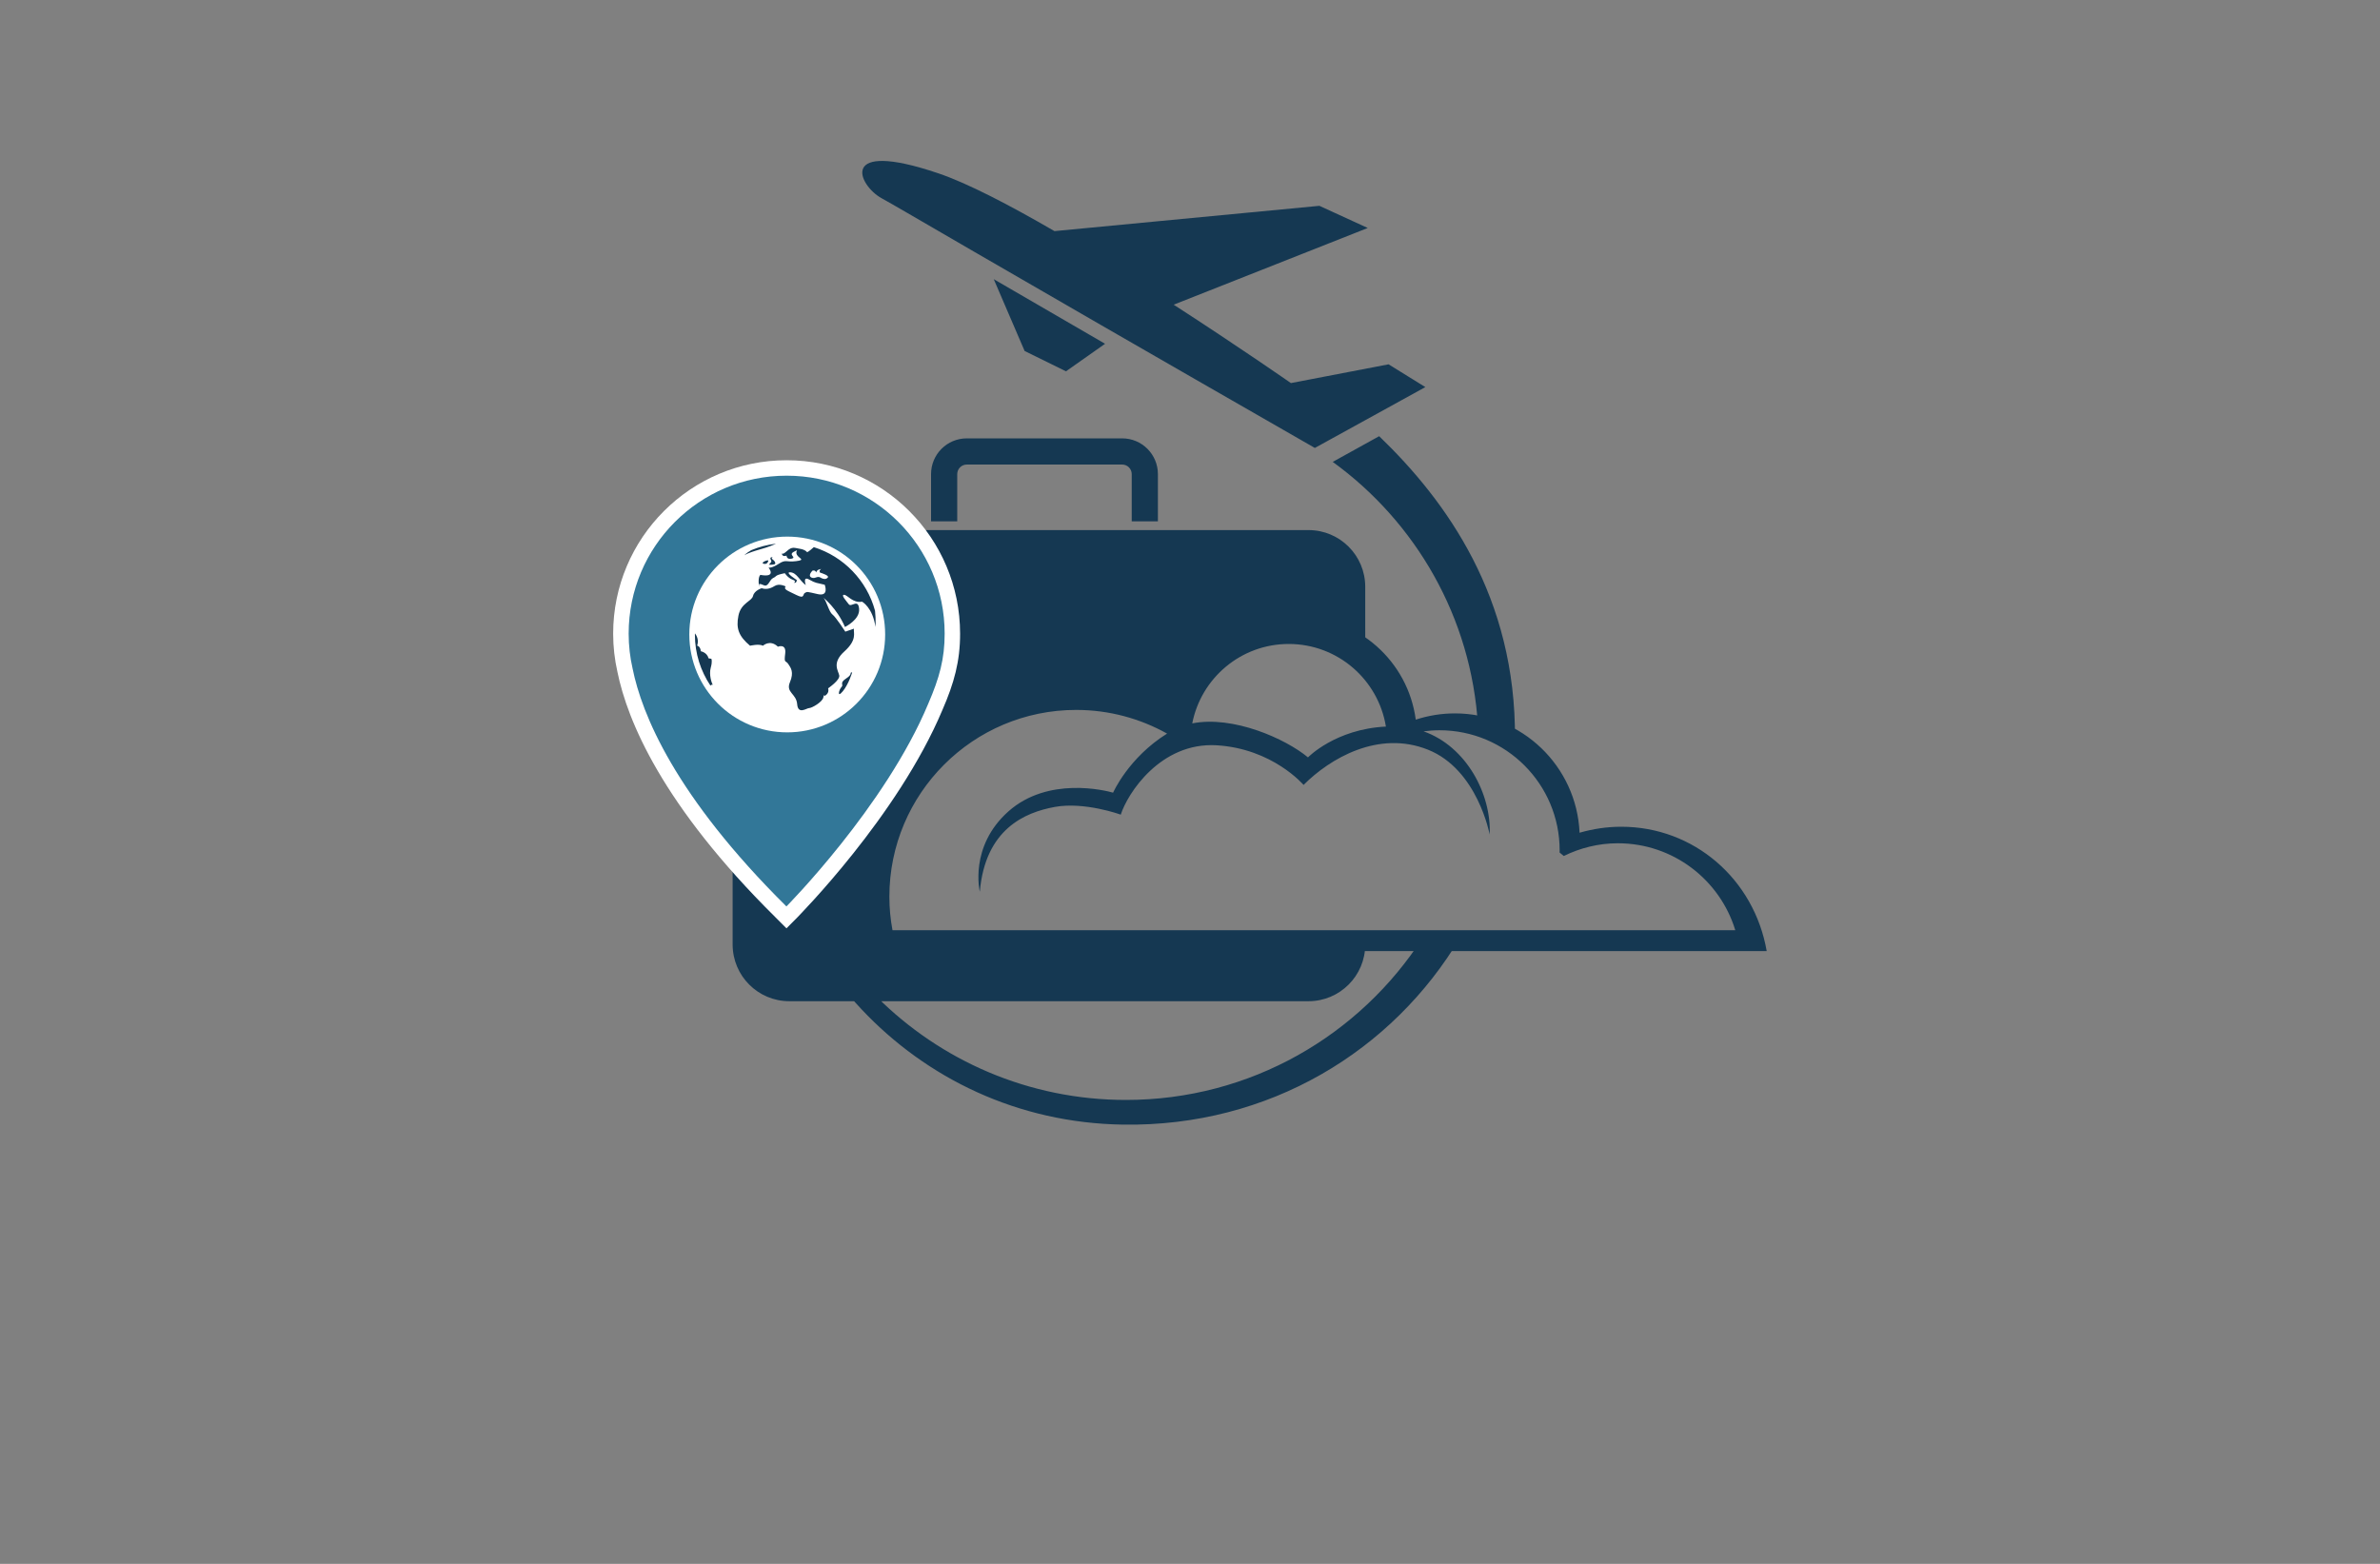 <?xml version="1.0" encoding="utf-8"?>
<!-- Generator: Adobe Illustrator 27.8.1, SVG Export Plug-In . SVG Version: 6.00 Build 0)  -->
<svg version="1.1" xmlns="http://www.w3.org/2000/svg" xmlns:xlink="http://www.w3.org/1999/xlink" x="0px" y="0px"
	 viewBox="0 0 350 230" style="enable-background:new 0 0 350 230;" xml:space="preserve">
<rect x="0" y="0" width="350" height="230" fill="#808080" stroke="none"/>
<style type="text/css">
	.st0{fill-rule:evenodd;clip-rule:evenodd;fill:#A6D63C;}
	.st1{fill-rule:evenodd;clip-rule:evenodd;fill:#00A0D1;}
	.st2{fill:#421C00;}
	.st3{fill-rule:evenodd;clip-rule:evenodd;fill:#FFFFFF;}
	.st4{fill:#699AE2;}
	.st5{fill:#3B7DC4;}
	.st6{fill:#AF7500;}
	.st7{fill:#FFDF00;}
	.st8{fill:#1A0256;}
	.st9{fill:#00594F;}
	.st10{fill:#00779B;}
	.st11{fill:#0074FF;}
	.st12{fill:#194A91;}
	.st13{fill-rule:evenodd;clip-rule:evenodd;fill:#EFEFEF;}
	.st14{fill:#044159;}
	.st15{fill:#4C2900;}
	.st16{fill:#FFFFFF;}
	.st17{fill:#FFB41F;}
	.st18{fill:#FF5A00;}
	.st19{fill:#680404;}
	.st20{fill:#03AA6F;}
	.st21{fill:#FB5968;}
	.st22{fill:#FFD24A;}
	.st23{fill:#055EBC;}
	.st24{fill:#6F6F6F;}
	.st25{fill:#454545;}
	.st26{fill:#BA1A00;}
	.st27{fill:#0071BC;}
	.st28{fill:none;stroke:#FFFFFF;stroke-width:2;stroke-miterlimit:10;}
	.st29{fill:#3D3600;}
	.st30{fill:#5B4E03;}
	.st31{fill:#685900;}
	.st32{fill:none;stroke:#2E8EFF;stroke-width:2;stroke-linecap:round;stroke-miterlimit:10;}
	.st33{fill:none;stroke:#3D3600;stroke-width:2;stroke-linecap:round;stroke-miterlimit:10;}
	.st34{fill:#6F0393;}
	.st35{fill:none;}
	.st36{fill:#96D7FF;}
	.st37{fill:#0C5100;}
	.st38{fill:#FFE856;}
	.st39{fill:#803971;}
	.st40{fill:#D3CECD;}
	.st41{fill:#4C241D;}
	.st42{fill:#EA3200;stroke:#4C241D;stroke-linecap:round;stroke-linejoin:round;stroke-miterlimit:50;}
	.st43{fill:#11930A;stroke:#4C241D;stroke-linecap:round;stroke-linejoin:round;stroke-miterlimit:50;}
	.st44{fill:#3792CF;}
	.st45{fill:#FEE36F;}
	.st46{fill:#136296;}
	.st47{fill:#EFE1CA;}
	.st48{fill:#E1F9B2;}
	.st49{fill:#F5F7B2;}
	.st50{fill:#F7EDB2;}
	.st51{fill:#FCF5EB;}
	.st52{fill:#DEFCF0;}
	.st53{fill:#53C2BA;}
	.st54{fill:#6D6D00;}
	.st55{fill:#001087;}
	.st56{fill:#F19333;}
	.st57{fill:#1554A1;}
	.st58{fill:#8E0000;}
	.st59{fill:#C46B02;}
	.st60{fill:#FFD662;}
	.st61{fill:#01539D;}
	.st62{fill:#007777;}
	.st63{fill:#3CAF47;}
	.st64{fill:#31575B;}
	.st65{fill:#7BBBFF;}
	.st66{fill:#513800;}
	.st67{fill:#009D5A;}
	.st68{fill:#C9A37C;}
	.st69{fill:#DB504A;}
	.st70{fill:#084C61;}
	.st71{opacity:0.3;fill:#BCBEC0;enable-background:new    ;}
	.st72{fill:#069A8E;}
	.st73{fill:#0A4D68;}
	.st74{fill:#190707;}
	.st75{fill:#39B54A;}
	.st76{fill:#01A9DB;}
	.st77{fill:#DF7401;}
	.st78{fill:#0F0F4F;}
	.st79{fill:#232365;}
	.st80{fill:#2169AA;}
	.st81{fill:#00828C;}
	.st82{fill:#00A4BA;}
	.st83{fill:#007CC1;}
	.st84{fill:#FF0000;}
	.st85{fill:#313341;}
	.st86{fill:#C9C9C9;}
	.st87{fill:#0C3F00;}
	.st88{fill:#00153A;}
	.st89{fill:#056168;}
	.st90{fill:#08E8FF;}
	.st91{fill:#00B7FF;}
	.st92{fill:#590060;}
	.st93{fill:#FF78DC;}
	.st94{fill-rule:evenodd;clip-rule:evenodd;fill:#00B6E8;}
	.st95{fill-rule:evenodd;clip-rule:evenodd;fill:#8DD7F7;}
	.st96{fill-rule:evenodd;clip-rule:evenodd;fill:#54A175;}
	.st97{fill-rule:evenodd;clip-rule:evenodd;fill:url(#SVGID_1_);}
	.st98{fill-rule:evenodd;clip-rule:evenodd;fill:#0094D9;}
	.st99{fill-rule:evenodd;clip-rule:evenodd;fill:#0081BE;}
	.st100{fill-rule:evenodd;clip-rule:evenodd;fill:#E7913C;}
	.st101{fill-rule:evenodd;clip-rule:evenodd;fill:#00ADEE;}
	.st102{fill-rule:evenodd;clip-rule:evenodd;fill:#9AD2AD;}
	.st103{fill:url(#SVGID_00000121266054962611603840000004954490564780117947_);}
	.st104{fill:url(#SVGID_00000025415820313664397030000000438014403272212627_);}
	.st105{fill:#1279F9;}
	.st106{fill:#00A8CE;}
	.st107{opacity:0.51;}
	.st108{fill:url(#SVGID_00000078733091983565370670000002861185509544854912_);}
	.st109{enable-background:new    ;}
	.st110{clip-path:url(#SVGID_00000053538696687687275450000007816592518155896742_);}
	
		.st111{fill:none;stroke:#00DAF9;stroke-width:2;stroke-linecap:round;stroke-linejoin:round;stroke-miterlimit:10;stroke-dasharray:4.409,4.409;}
	.st112{fill:#FF7D5B;}
	.st113{opacity:0.7;}
	.st114{fill:url(#SVGID_00000023257106853276634300000014768147489970451336_);}
	.st115{fill:#FF603D;}
	.st116{fill:url(#SVGID_00000106852090312221383460000005546693457952823967_);}
	.st117{fill:url(#SVGID_00000056423995621340317420000007529870531638904467_);}
	.st118{fill:url(#SVGID_00000005987063190604834880000010262464768396441230_);}
	.st119{fill:url(#SVGID_00000058559738812977768020000014706313364369932679_);}
	.st120{fill:url(#SVGID_00000027590605213527322090000016290085943326504582_);}
	.st121{fill:url(#SVGID_00000103974312278111337600000005946459832243601293_);}
	.st122{fill:#142445;}
	.st123{fill:#1C97DA;}
	.st124{fill:#136B9B;}
	.st125{fill:#4E9834;}
	.st126{fill:#7EB436;}
	.st127{fill:#006D2F;}
	.st128{fill:#A07227;}
	.st129{fill:#C1C1C1;}
	.st130{fill:#F98D21;}
	.st131{fill:#4663AF;}
	.st132{fill:#0786A3;}
	.st133{fill:#EB9358;}
	.st134{fill-rule:evenodd;clip-rule:evenodd;fill:url(#SVGID_00000149382096367228758150000010565694670938408588_);}
	.st135{fill-rule:evenodd;clip-rule:evenodd;fill:#B1BCE0;}
	.st136{fill:url(#SVGID_00000090254358142514105940000007257330127760448944_);}
	.st137{fill:#153852;}
	.st138{fill:#327798;}
	.st139{fill:#3A39FF;}
	.st140{fill:#ADE6ED;}
	.st141{fill:#FF0043;}
	.st142{fill:#EAE5E7;}
	.st143{fill:#EFE9E4;}
	.st144{fill:#649936;}
	.st145{fill:#26313D;}
	.st146{fill:#C1B6AA;}
	.st147{fill:#B20443;}
	.st148{fill:#EEF1FC;}
	.st149{fill:#E2B629;}
	.st150{fill:#FFF2DC;}
	.st151{fill:#7A542A;}
	.st152{fill:#B2B2B2;}
</style>
<g id="Layer_1">
</g>
<g id="Layer_2">
</g>
<g id="Layer_3">
</g>
<g id="Layer_4">
</g>
<g id="Layer_5">
</g>
<g id="Layer_6">
</g>
<g id="Layer_7">
</g>
<g id="Layer_8">
</g>
<g id="Layer_9">
</g>
<g id="Layer_10">
</g>
<g id="Layer_11">
</g>
<g id="Layer_12">
</g>
<g id="Layer_13">
</g>
<g id="Layer_14">
</g>
<g id="Layer_15">
	<g>
		<path class="st137" d="M204.2,53.58l-14.36,2.76c0,0-7.57-5.28-17.24-11.53l28.54-11.28l-7.11-3.26l-38.96,3.72
			c-6.62-3.84-12.82-7.07-17.14-8.52c-14.84-5.01-11.68,1.82-8.29,3.68c3.4,1.87,11.88,7,63.72,36.73l16.25-8.95L204.2,53.58z
			 M146.14,41.06l16.37,9.5l-5.75,4.05l-6.08-2.99L146.14,41.06z M140.77,76.67v-6.94c0-0.78,0.63-1.41,1.41-1.41h22.84
			c0.78,0,1.41,0.63,1.41,1.41v6.94h3.85v-6.94c0-2.91-2.35-5.26-5.26-5.26h-22.84c-2.91,0-5.26,2.35-5.26,5.26v6.94H140.77z
			 M129.88,138.15c0,0-3-13.71,4.93-23.77c7.92-10.07,25.49-16.28,39.62-8.14c0,0,1.93-10.71,10.5-12.85
			c5.46-1.36,11.36,0.39,15.84,4.78V86.3c0-4.61-3.73-8.34-8.34-8.34h-76.35c-4.61,0-8.34,3.73-8.34,8.34v52.61
			c0,4.61,3.73,8.34,8.34,8.34h76.35c4.6,0,8.34-3.73,8.34-8.34v-1L129.88,138.15z M202.82,64.15l-6.83,3.78
			c12.2,8.85,20.41,22.87,21.36,38.85c1.68,0.33,3.5,0.92,5.44,1.9C222.95,87.85,212.73,73.7,202.82,64.15z M165.58,161.77
			c-28.64,0-51.87-23.22-51.87-51.87c0-2.48,0.19-4.92,0.52-7.32h-2.18c-0.36,2.51-0.55,5.09-0.55,7.75
			c0,28.69,22.66,54.6,53.64,55.07c21.5,0.33,39.69-10.84,49.61-27.54l-5.51,0.02C200.02,152.25,183.92,161.77,165.58,161.77z"/>
		<path class="st137" d="M238.42,121.59c-2.13,0-4.18,0.32-6.13,0.88c-0.43-9.77-8.46-17.55-18.33-17.55
			c-2.02,0-3.95,0.33-5.76,0.92c-1.13-8.56-8.45-15.18-17.32-15.18c-8.09,0-14.88,5.51-16.87,12.98c-4.33-2.18-9.2-3.42-14.38-3.42
			c-17.62,0-31.9,14.28-31.9,31.89c0,2.51,0.3,4.95,0.84,7.77h131.24C257.96,129.27,249.09,121.59,238.42,121.59z M189.52,94.71
			c7.21,0,13.17,5.26,14.29,12.15c-7.43,0.36-11.46,4.53-11.46,4.53c-3.29-2.74-11-6.19-17.02-5
			C176.63,99.74,182.48,94.71,189.52,94.71z M130.79,131.88c0-15.17,12.3-27.47,27.47-27.47c4.85,0,9.41,1.27,13.37,3.48
			c-5.69,3.55-7.94,8.69-7.94,8.69c-1.14-0.33-9.56-2.43-15.39,2.75c-5.83,5.18-4.21,11.82-4.21,11.82
			c0.8-9.23,6.64-11.67,11.01-12.47c4.38-0.81,9.72,1.13,9.72,1.13c0.97-3.08,5.83-10.68,14.09-10.2
			c8.25,0.49,12.79,5.83,12.79,5.83c3.88-3.89,11.01-8.1,18.3-5.18c7.29,2.91,9.07,12.47,9.07,12.47c0.27-5.9-3.4-12.94-9.72-15.17
			c0.76-0.1,1.55-0.16,2.34-0.16c9.76,0,17.67,7.91,17.67,17.67c0,0.11-0.01,0.21-0.01,0.31l0.62,0.51
			c2.41-1.18,5.09-1.87,7.95-1.87c8.14,0,15.02,5.39,17.27,12.79H131.25C130.95,135.21,130.79,133.56,130.79,131.88z"/>
		<path class="st16" d="M114.05,134.92C97.4,118.44,92.26,105.99,90.8,98.82l0,0c-0.41-1.81-0.63-3.69-0.63-5.62l0,0
			c0-14.09,11.42-25.51,25.51-25.51l0,0c14.09,0,25.51,11.42,25.51,25.51l0,0c0.01,4.02-0.88,7.27-2.58,11.17l0,0
			c-6.61,15.75-21.27,30.43-21.35,30.55l0,0l-1.6,1.61L114.05,134.92L114.05,134.92z"/>
		<path class="st138" d="M138.92,93.19c0-12.83-10.4-23.23-23.24-23.23c-12.83,0-23.23,10.4-23.23,23.23c0,1.77,0.2,3.48,0.58,5.14
			c1.34,6.64,6.19,18.7,22.62,34.98c0,0,14.54-14.67,20.86-29.82C138.16,99.67,138.92,96.89,138.92,93.19z"/>
		<path class="st16" d="M130.17,93.31c0,7.95-6.45,14.4-14.4,14.4c-7.95,0-14.4-6.45-14.4-14.4c0-7.95,6.44-14.39,14.4-14.39
			C123.73,78.92,130.17,85.36,130.17,93.31z"/>
		<path class="st137" d="M124.44,99.78c-1.07,0.7-0.31,0.89-0.69,1.26c-0.38,0.38-0.7,1.71,0.19,0.63c0.88-1.07,1.38-2.78,1.38-2.78
			C124.82,98.9,125.51,99.09,124.44,99.78z M111.87,80.77c1.04-0.29,1.77-0.58,2.25-0.81c-1.27,0.15-2.49,0.47-3.63,0.95
			c-0.97,0.57-1.01,0.76-1.01,0.76S109.62,81.41,111.87,80.77z M113.07,83.05c0.92,0.05,0.95-0.16,0.95-0.16
			c-0.02-0.33-0.19-0.43-0.43-0.64c-0.24-0.21,0.07-0.28,0.07-0.28c-0.57-0.1-0.33,0.33-0.24,0.5
			C113.53,82.62,113.07,83.05,113.07,83.05z M112.29,82.91c0.57,0.16,0.69-0.4,0.69-0.4C113.15,82.19,111.73,82.74,112.29,82.91z
			 M104.52,98.21c0.28-1.01,0.09-1.32,0.09-1.32l-0.41-0.07c-0.22-0.88-1.14-1.04-1.14-1.04c-0.06-0.76-0.54-0.82-0.54-0.82
			c0.29-0.84-0.08-1.5-0.32-1.81c0,0.06-0.01,0.12-0.01,0.19c0,2.77,0.85,5.35,2.29,7.5c0.12-0.2,0.34-0.13,0.34-0.13
			C104.65,100.45,104.24,99.22,104.52,98.21z M114.4,95.11c0,0,1.26-0.51,1.07,1.01c-0.19,1.52,0.06,0.95,0.44,1.52
			c0.38,0.57,0.89,1.2,0.25,2.71c-0.63,1.52,0.95,1.64,1.07,3.22c0.13,1.58,1.39,0.57,1.76,0.57c0.38,0,1.96-0.88,2.09-1.58
			c0.13-0.69,0.13-0.19,0.13-0.19s0.82-0.32,0.57-1.14c0,0,1.77-1.2,1.64-1.89c-0.13-0.69-1.14-1.83,0.76-3.54
			c1.89-1.7,1.32-2.71,1.39-3.34l-1.26,0.44c0,0-1.39-2.15-1.89-2.52c-0.51-0.38-0.88-2.02-1.32-2.46c0,0,1.96,1.51,3.16,4.29
			c0,0,2.21-1.07,2.08-2.65c-0.13-1.58-1.14-0.19-1.52-0.69c-0.38-0.51-1.2-1.39-0.69-1.39c0.5,0,1.26,1.26,2.65,1.01
			c0,0,1.58,0.88,1.96,3.72c0,0,0.09-0.98-0.06-2.39c-1.2-4.44-4.62-7.98-9-9.35c-0.3,0.27-0.7,0.61-0.98,0.75
			c0,0-0.25-0.38-1.07-0.51c-0.82-0.12-1.13-0.37-1.89,0.32c-0.76,0.69-0.76,0.31-0.76,0.31s-0.06,0.63,0.69,0.38
			c0,0,0,0.63,0.76,0.44c0.76-0.19-0.57-0.56,0.32-1.01c0.88-0.44,0.13-0.13,0.44,0.44c0.32,0.56,1.33,0.76-0.13,0.94
			c-1.45,0.19-1.45-0.31-2.53,0.38c-1.07,0.7-1.51,0.57-1.51,0.57s1.26,1.51-1.2,1.07c0,0-0.31,0.19-0.25,1.2
			c0.06,1.01,0.06,0.19,0.06,0.19s0-0.19,0.69,0.13c0.69,0.31,0.82-0.82,1.39-1.07c0.57-0.25,0.13-0.38,1.7-0.7
			c0,0,0.45,0.7,1.14,0.95c0.69,0.25,0.19,0.44,0.19,0.44s0.38,0.19,0.44-0.38c0,0-1.89-1.2-0.95-1.14c0.95,0.06,1.33,1.2,2.27,1.89
			c0,0-0.51-1.39,0.5-0.82c1.01,0.57,1.01,0.44,2.28,0.76c0,0,0.69,1.76-1.01,1.38c-1.7-0.38-1.51-0.38-1.89-0.19
			c-0.38,0.19,0,0.95-1.26,0.32c-1.26-0.63-1.96-0.82-1.58-1.26c0,0-0.95-0.51-1.64-0.06c-0.69,0.44-1.32,0.51-1.89,0.32
			c0,0-1.08,0.32-1.27,1.13c-0.19,0.82-1.77,1.01-2.15,2.91c-0.38,1.9,0.06,3.03,1.71,4.42c0,0,1.33-0.32,1.89,0
			C112.19,94.99,113.21,93.98,114.4,95.11z M120.77,85.01c-0.07-0.03-0.31-0.28-0.81-0.07c-0.49,0.21-1.37-0.09-0.47-1.02
			c0,0,0.4-0.14,0.54,0.28c0,0,0.02-0.43,0.73-0.52c0,0-0.33,0.19-0.21,0.43c0.02,0.05,0.03,0.08,0.04,0.1
			c0.32,0.1,1.41,0.45,1.14,0.73C121.44,85.27,121.08,85.15,120.77,85.01z"/>
	</g>
</g>
</svg>

